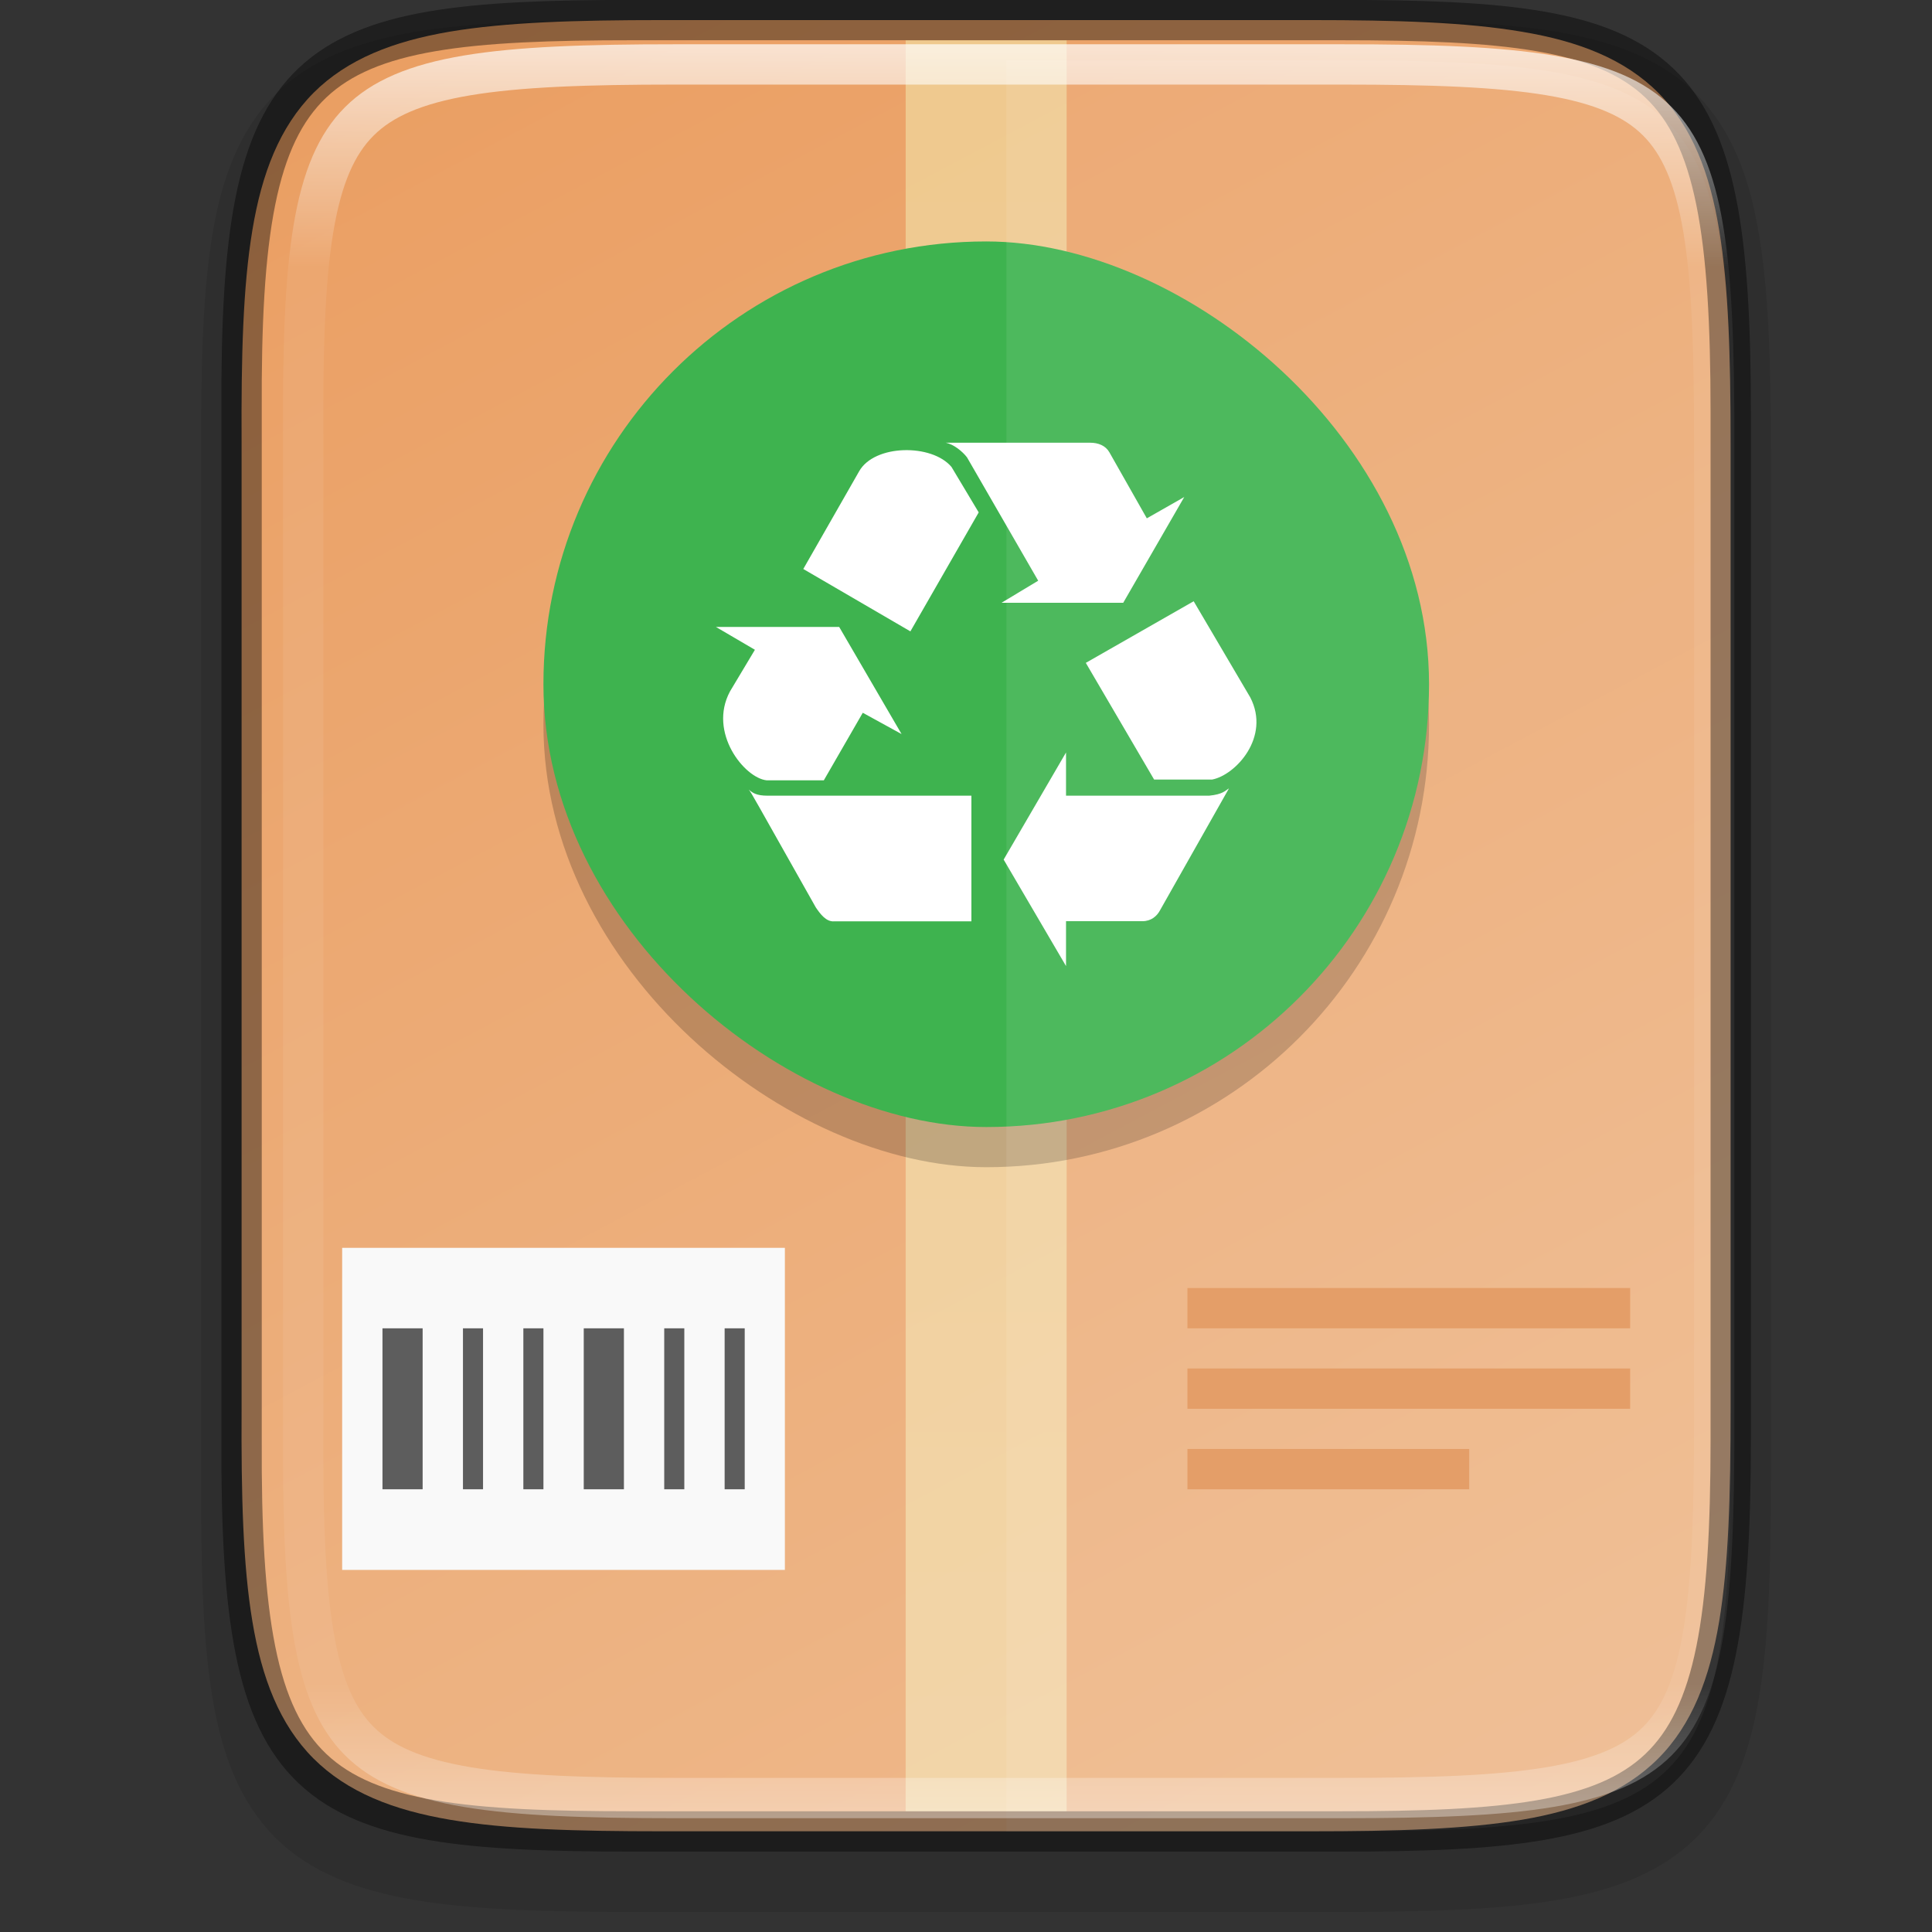 <?xml version="1.0" encoding="UTF-8" standalone="no"?>
<svg
   xmlns:dc="http://purl.org/dc/elements/1.1/"
   xmlns:cc="http://creativecommons.org/ns#"
   xmlns:rdf="http://www.w3.org/1999/02/22-rdf-syntax-ns#"
   xmlns:svg="http://www.w3.org/2000/svg"
   xmlns="http://www.w3.org/2000/svg"
   xmlns:xlink="http://www.w3.org/1999/xlink"
   xmlns:sodipodi="http://sodipodi.sourceforge.net/DTD/sodipodi-0.dtd"
   xmlns:inkscape="http://www.inkscape.org/namespaces/inkscape"
   height="48"
   viewBox="0 0 12.699 12.699"
   width="48"
   version="1.1"
   id="svg47"
   sodipodi:docname="aptdaemon-cleanup.svg"
   inkscape:version="0.92.5 (2060ec1f9f, 2020-04-08)">
  <rect x="0" y="0" width="12.699" height="12.699" fill="#333333" stroke="none"/>
  <defs
     id="defs51">
    <clipPath
       clipPathUnits="userSpaceOnUse"
       id="clipPath994">
      <path
         style="color:#000000;display:inline;overflow:visible;visibility:visible;fill:#cdcdcd;fill-opacity:1;fill-rule:nonzero;stroke:none;stroke-width:2;stroke-miterlimit:4;stroke-dasharray:none;stroke-opacity:1;marker:none;enable-background:accumulate"
         d="m 335.731,62 c -8.824,0 -9.774,0.906 -9.73,9.748 V 84 96.252 c -0.043,8.842 0.906,9.748 9.73,9.748 h 16.539 c 8.824,0 9.73,-0.906 9.73,-9.748 V 84 71.748 C 362.001,62.906 361.094,62 352.27,62 Z"
         id="path996"
         inkscape:connector-curvature="0"
         sodipodi:nodetypes="scccssscsss" />
    </clipPath>
    <linearGradient
       inkscape:collect="always"
       xlink:href="#linearGradient927"
       id="linearGradient1004"
       x1="344"
       y1="62"
       x2="344"
       y2="106"
       gradientUnits="userSpaceOnUse" />
    <linearGradient
       inkscape:collect="always"
       id="linearGradient927">
      <stop
         style="stop-color:#ffffff;stop-opacity:1;"
         offset="0"
         id="stop923" />
      <stop
         id="stop933"
         offset="0.125"
         style="stop-color:#ffffff;stop-opacity:0.098" />
      <stop
         id="stop931"
         offset="0.925"
         style="stop-color:#ffffff;stop-opacity:0.098" />
      <stop
         style="stop-color:#ffffff;stop-opacity:0.498"
         offset="1"
         id="stop925" />
    </linearGradient>
    <clipPath
       clipPathUnits="userSpaceOnUse"
       id="clipPath994-3">
      <path
         style="color:#000000;display:inline;overflow:visible;visibility:visible;fill:#cdcdcd;fill-opacity:1;fill-rule:nonzero;stroke:none;stroke-width:2;stroke-miterlimit:4;stroke-dasharray:none;stroke-opacity:1;marker:none;enable-background:accumulate"
         d="m 335.731,62 c -8.824,0 -9.774,0.906 -9.73,9.748 V 84 96.252 c -0.043,8.842 0.906,9.748 9.73,9.748 h 16.539 c 8.824,0 9.73,-0.906 9.73,-9.748 V 84 71.748 C 362.001,62.906 361.094,62 352.27,62 Z"
         id="path996-6"
         inkscape:connector-curvature="0"
         sodipodi:nodetypes="scccssscsss" />
    </clipPath>
    <linearGradient
       inkscape:collect="always"
       xlink:href="#linearGradient4235"
       id="linearGradient1015"
       gradientUnits="userSpaceOnUse"
       gradientTransform="matrix(0.025,0,0,0.033,0.133,-0.529)"
       x1="256"
       y1="24"
       x2="256"
       y2="664" />
    <linearGradient
       inkscape:collect="always"
       id="linearGradient4235">
      <stop
         style="stop-color:#f1e2a7;stop-opacity:1;"
         offset="0"
         id="stop4237" />
      <stop
         style="stop-color:#f9f1d2;stop-opacity:1"
         offset="1"
         id="stop4239" />
    </linearGradient>
    <linearGradient
       inkscape:collect="always"
       xlink:href="#linearGradient4338"
       id="linearGradient951"
       gradientUnits="userSpaceOnUse"
       gradientTransform="matrix(0,-0.029,-0.029,0,15.624,13.332)"
       x1="512"
       y1="397.994"
       x2="-1.0000001e-06"
       y2="125.994" />
    <linearGradient
       inkscape:collect="always"
       id="linearGradient4338">
      <stop
         style="stop-color:#ea9d60;stop-opacity:1"
         offset="0"
         id="stop4340" />
      <stop
         style="stop-color:#efbe94;stop-opacity:1"
         offset="1"
         id="stop4342" />
    </linearGradient>
  </defs>
  <sodipodi:namedview
     pagecolor="#ffffff"
     bordercolor="#666666"
     borderopacity="1"
     objecttolerance="10"
     gridtolerance="10"
     guidetolerance="10"
     inkscape:pageopacity="0"
     inkscape:pageshadow="2"
     inkscape:window-width="792"
     inkscape:window-height="668"
     id="namedview49"
     showgrid="false"
     inkscape:zoom="10.270833"
     inkscape:cx="24"
     inkscape:cy="24"
     inkscape:window-x="0"
     inkscape:window-y="27"
     inkscape:window-maximized="0"
     inkscape:current-layer="svg47" />
  <linearGradient
     id="a"
     gradientTransform="matrix(0,-0.12,-0.12,0,67.016,292.548)"
     gradientUnits="userSpaceOnUse"
     x1="529.655"
     x2="-35.31"
     y1="401.584"
     y2="119.093">
    <stop
       offset="0"
       stop-color="#76c22b"
       id="stop2" />
    <stop
       offset="1"
       stop-color="#a6d74f"
       id="stop4" />
  </linearGradient>
  <linearGradient
     id="b"
     gradientUnits="userSpaceOnUse"
     x1="88"
     x2="488"
     y1="88"
     y2="488">
    <stop
       offset="0"
       stop-opacity=".588"
       id="stop7" />
    <stop
       offset=".88"
       stop-opacity="0"
       id="stop9" />
    <stop
       offset="1"
       id="stop11" />
  </linearGradient>
  <filter
     id="c"
     height="1.022"
     width="1.026"
     x="-0.01"
     y="-0.01"
     style="color-interpolation-filters:sRGB">
    <feGaussianBlur
       stdDeviation="2.12"
       id="feGaussianBlur14" />
  </filter>
  <path
     style="color:#000000;font-style:normal;font-variant:normal;font-weight:normal;font-stretch:normal;font-size:medium;line-height:normal;font-family:sans-serif;font-variant-ligatures:normal;font-variant-position:normal;font-variant-caps:normal;font-variant-numeric:normal;font-variant-alternates:normal;font-feature-settings:normal;text-indent:0;text-align:start;text-decoration:none;text-decoration-line:none;text-decoration-style:solid;text-decoration-color:#000000;letter-spacing:normal;word-spacing:normal;text-transform:none;writing-mode:lr-tb;direction:ltr;text-orientation:mixed;dominant-baseline:auto;baseline-shift:baseline;text-anchor:start;white-space:normal;shape-padding:0;clip-rule:nonzero;display:inline;overflow:visible;visibility:visible;opacity:0.1;isolation:auto;mix-blend-mode:normal;color-interpolation:sRGB;color-interpolation-filters:linearRGB;solid-color:#000000;solid-opacity:1;vector-effect:none;fill:#000000;fill-opacity:1;fill-rule:nonzero;stroke:none;stroke-width:0.529;stroke-linecap:butt;stroke-linejoin:miter;stroke-miterlimit:4;stroke-dasharray:none;stroke-dashoffset:0;stroke-opacity:1;marker:none;color-rendering:auto;image-rendering:auto;shape-rendering:auto;text-rendering:auto;enable-background:accumulate"
     d="m 4.162,0.132 c -0.588,0 -1.051,0.014 -1.432,0.078 C 2.349,0.274 2.037,0.394 1.808,0.622 1.58,0.849 1.459,1.161 1.396,1.542 1.333,1.924 1.32,2.388 1.323,2.977 v 3.372 3.374 c -0.003,0.589 0.01,1.053 0.073,1.433 0.063,0.381 0.184,0.693 0.412,0.921 0.228,0.228 0.54,0.348 0.921,0.412 0.381,0.064 0.844,0.078 1.432,0.078 h 4.64 c 0.588,0 1.051,-0.014 1.431,-0.078 0.38,-0.064 0.691,-0.184 0.919,-0.412 0.228,-0.228 0.347,-0.539 0.411,-0.92 0.064,-0.381 0.078,-0.844 0.078,-1.433 V 6.35 2.976 c 0,-0.589 -0.014,-1.053 -0.078,-1.433 C 11.5,1.162 11.38,0.85 11.153,0.622 10.925,0.394 10.614,0.274 10.234,0.21 9.854,0.146 9.391,0.132 8.802,0.132 Z"
     id="path1020"
     inkscape:connector-curvature="0"
     sodipodi:nodetypes="sccsccccccsscccscsccsss" />
  <path
     style="color:#000000;display:inline;overflow:visible;visibility:visible;fill:url(#linearGradient951);fill-opacity:1;fill-rule:nonzero;stroke:none;stroke-width:0.265;marker:none;enable-background:accumulate"
     d="m 4.352,0.132 c -0.573,0 -1.024,0.014 -1.395,0.076 C 2.586,0.271 2.283,0.388 2.06,0.611 1.838,0.835 1.721,1.139 1.659,1.512 1.597,1.884 1.585,2.338 1.588,2.915 v 3.17 3.171 c -0.003,0.576 0.009,1.03 0.071,1.402 0.062,0.373 0.179,0.677 0.401,0.9 0.223,0.223 0.526,0.34 0.897,0.403 0.371,0.063 0.822,0.076 1.395,0.076 h 4.26 c 0.573,0 1.023,-0.014 1.393,-0.076 0.37,-0.063 0.673,-0.18 0.895,-0.403 0.222,-0.223 0.338,-0.528 0.4,-0.9 0.062,-0.372 0.075,-0.826 0.075,-1.402 V 6.085 2.914 c 0,-0.576 -0.013,-1.03 -0.075,-1.402 C 11.239,1.139 11.123,0.835 10.901,0.611 10.679,0.388 10.376,0.271 10.006,0.209 9.636,0.146 9.185,0.132 8.613,0.132 Z"
     id="path949"
     inkscape:connector-curvature="0" />
  <rect
     y="0.265"
     x="5.953"
     height="11.641"
     width="1.058"
     id="rect1013"
     style="color:#000000;display:inline;overflow:visible;visibility:visible;opacity:0.6;fill:url(#linearGradient1015);fill-opacity:1;fill-rule:nonzero;stroke:none;stroke-width:4.233;stroke-linecap:butt;stroke-linejoin:miter;stroke-miterlimit:4;stroke-dasharray:none;stroke-dashoffset:0;stroke-opacity:1;marker:none;enable-background:accumulate" />
  <path
     style="color:#000000;display:inline;overflow:visible;visibility:visible;opacity:1;fill:#e2965b;fill-opacity:1;fill-rule:nonzero;stroke:none;stroke-width:4.233;stroke-linecap:butt;stroke-linejoin:miter;stroke-miterlimit:4;stroke-dasharray:none;stroke-dashoffset:0;stroke-opacity:1;marker:none;enable-background:accumulate"
     d="M 7.805,8.466 V 8.731 H 10.715 V 8.466 Z m 0,0.529 V 9.26 H 10.715 V 8.995 Z m 0,0.529 V 9.789 H 9.657 V 9.524 Z"
     id="path1002"
     inkscape:connector-curvature="0"
     sodipodi:nodetypes="ccccccccccccccc" />
  <rect
     y="8.202"
     x="2.249"
     height="2.117"
     width="2.91"
     id="rect1004"
     style="color:#000000;display:inline;overflow:visible;visibility:visible;opacity:1;fill:#f9f9f9;fill-opacity:1;fill-rule:nonzero;stroke:none;stroke-width:4.233;stroke-linecap:butt;stroke-linejoin:miter;stroke-miterlimit:4;stroke-dasharray:none;stroke-dashoffset:0;stroke-opacity:1;marker:none;enable-background:accumulate" />
  <path
     style="color:#000000;display:inline;overflow:visible;visibility:visible;opacity:1;fill:#5d5d5d;fill-opacity:1;fill-rule:nonzero;stroke:none;stroke-width:4.233;stroke-linecap:butt;stroke-linejoin:miter;stroke-miterlimit:4;stroke-dasharray:none;stroke-dashoffset:0;stroke-opacity:1;marker:none;enable-background:accumulate"
     d="M 2.514,8.731 V 9.789 H 2.778 V 8.731 Z m 0.529,0 V 9.789 H 3.175 V 8.731 Z m 0.397,0 V 9.789 H 3.572 V 8.731 Z m 0.397,0 V 9.789 H 4.101 V 8.731 Z m 0.529,0 V 9.789 H 4.498 V 8.731 Z m 0.397,0 V 9.789 H 4.895 V 8.731 Z"
     id="path1006"
     inkscape:connector-curvature="0"
     sodipodi:nodetypes="cccccccccccccccccccccccccccccc" />
  <rect
     ry="2.91"
     rx="2.91"
     y="-9.393"
     x="-7.672"
     height="5.821"
     width="5.821"
     id="rect896"
     style="display:inline;opacity:0.2;fill:#000000;fill-opacity:1;stroke:none;stroke-width:0.277;stroke-opacity:0.251;enable-background:new"
     transform="matrix(0,-1,-1,0,0,0)" />
  <rect
     transform="matrix(0,-1,-1,0,0,0)"
     style="display:inline;fill:#3eb34f;fill-opacity:1;stroke:none;stroke-width:0.277;stroke-opacity:0.251;enable-background:new"
     id="rect4410"
     width="5.821"
     height="5.821"
     x="-7.408"
     y="-9.393"
     rx="2.91"
     ry="2.91" />
  <path
     style="color:#000000;display:inline;overflow:visible;visibility:visible;opacity:0.08;fill:#ffffff;fill-opacity:1;fill-rule:nonzero;stroke:none;stroke-width:0.265;marker:none;enable-background:accumulate"
     d="M 6.615,0.397 V 12.038 H 8.803 c 2.335,0 2.574,-0.24 2.574,-2.579 v -3.242 -3.242 c 0,-2.339 -0.24,-2.579 -2.574,-2.579 z"
     id="path1013"
     inkscape:connector-curvature="0" />
  <path
     style="display:inline;fill:#ffffff;fill-opacity:1;stroke:none;stroke-width:0.265;enable-background:new"
     d="m 6.216,2.91 c 0.053,0.01 0.111,0.058 0.14,0.096 L 6.824,3.817 6.583,3.962 H 7.383 L 7.784,3.267 7.538,3.407 7.292,2.973 C 7.267,2.929 7.219,2.91 7.166,2.91 Z M 5.94,2.959 C 5.817,2.963 5.697,3.009 5.647,3.098 L 5.28,3.74 5.984,4.15 6.433,3.368 6.254,3.069 C 6.189,2.992 6.063,2.955 5.94,2.959 Z M 7.846,3.952 7.137,4.357 7.586,5.124 H 7.967 C 8.121,5.095 8.353,4.845 8.218,4.584 Z M 4.706,4.121 4.962,4.271 4.798,4.545 C 4.653,4.816 4.894,5.114 5.039,5.129 H 5.415 L 5.671,4.685 5.926,4.825 5.516,4.121 Z M 7.007,4.946 6.597,5.65 7.007,6.35 V 6.055 h 0.502 c 0.058,0 0.096,-0.034 0.116,-0.072 L 8.078,5.182 c -0.024,0.014 -0.039,0.039 -0.13,0.048 H 7.007 Z M 4.923,5.192 c 0.019,0.024 0.014,0.019 0.439,0.772 0.029,0.043 0.068,0.096 0.121,0.092 H 6.385 V 5.23 H 5.044 c -0.072,0 -0.098,-0.019 -0.121,-0.039 z"
     id="path1019"
     inkscape:connector-curvature="0" />
  <path
     style="color:#000000;display:inline;overflow:visible;visibility:visible;opacity:0.4;fill:none;fill-opacity:1;fill-rule:nonzero;stroke:#000000;stroke-width:0.265;stroke-miterlimit:4;stroke-dasharray:none;stroke-opacity:1;marker:none;enable-background:accumulate"
     d="m 4.162,0.132 c -2.178,0 -2.586,0.24 -2.574,2.579 V 6.085 9.459 C 1.577,11.798 1.985,12.038 4.162,12.038 h 4.64 c 2.177,0 2.574,-0.24 2.574,-2.579 V 6.085 2.711 c 0,-2.339 -0.397,-2.579 -2.574,-2.579 z"
     id="path958"
     inkscape:connector-curvature="0"
     sodipodi:nodetypes="scccssscsss" />
  <path
     transform="matrix(0.265,0,0,0.265,-84.53,-16.139)"
     sodipodi:nodetypes="scccssscsss"
     inkscape:connector-curvature="0"
     id="path990"
     d="m 335.731,62 c -8.824,0 -9.774,0.906 -9.73,9.748 V 84 96.252 c -0.043,8.842 0.906,9.748 9.73,9.748 h 16.539 c 8.824,0 9.73,-0.906 9.73,-9.748 V 84 71.748 C 362.001,62.906 361.094,62 352.27,62 Z"
     style="color:#000000;display:inline;overflow:visible;visibility:visible;opacity:0.7;fill:none;fill-opacity:1;fill-rule:nonzero;stroke:url(#linearGradient1004);stroke-width:2;stroke-miterlimit:4;stroke-dasharray:none;stroke-opacity:1;marker:none;enable-background:accumulate"
     clip-path="url(#clipPath994-3)" />
</svg>
